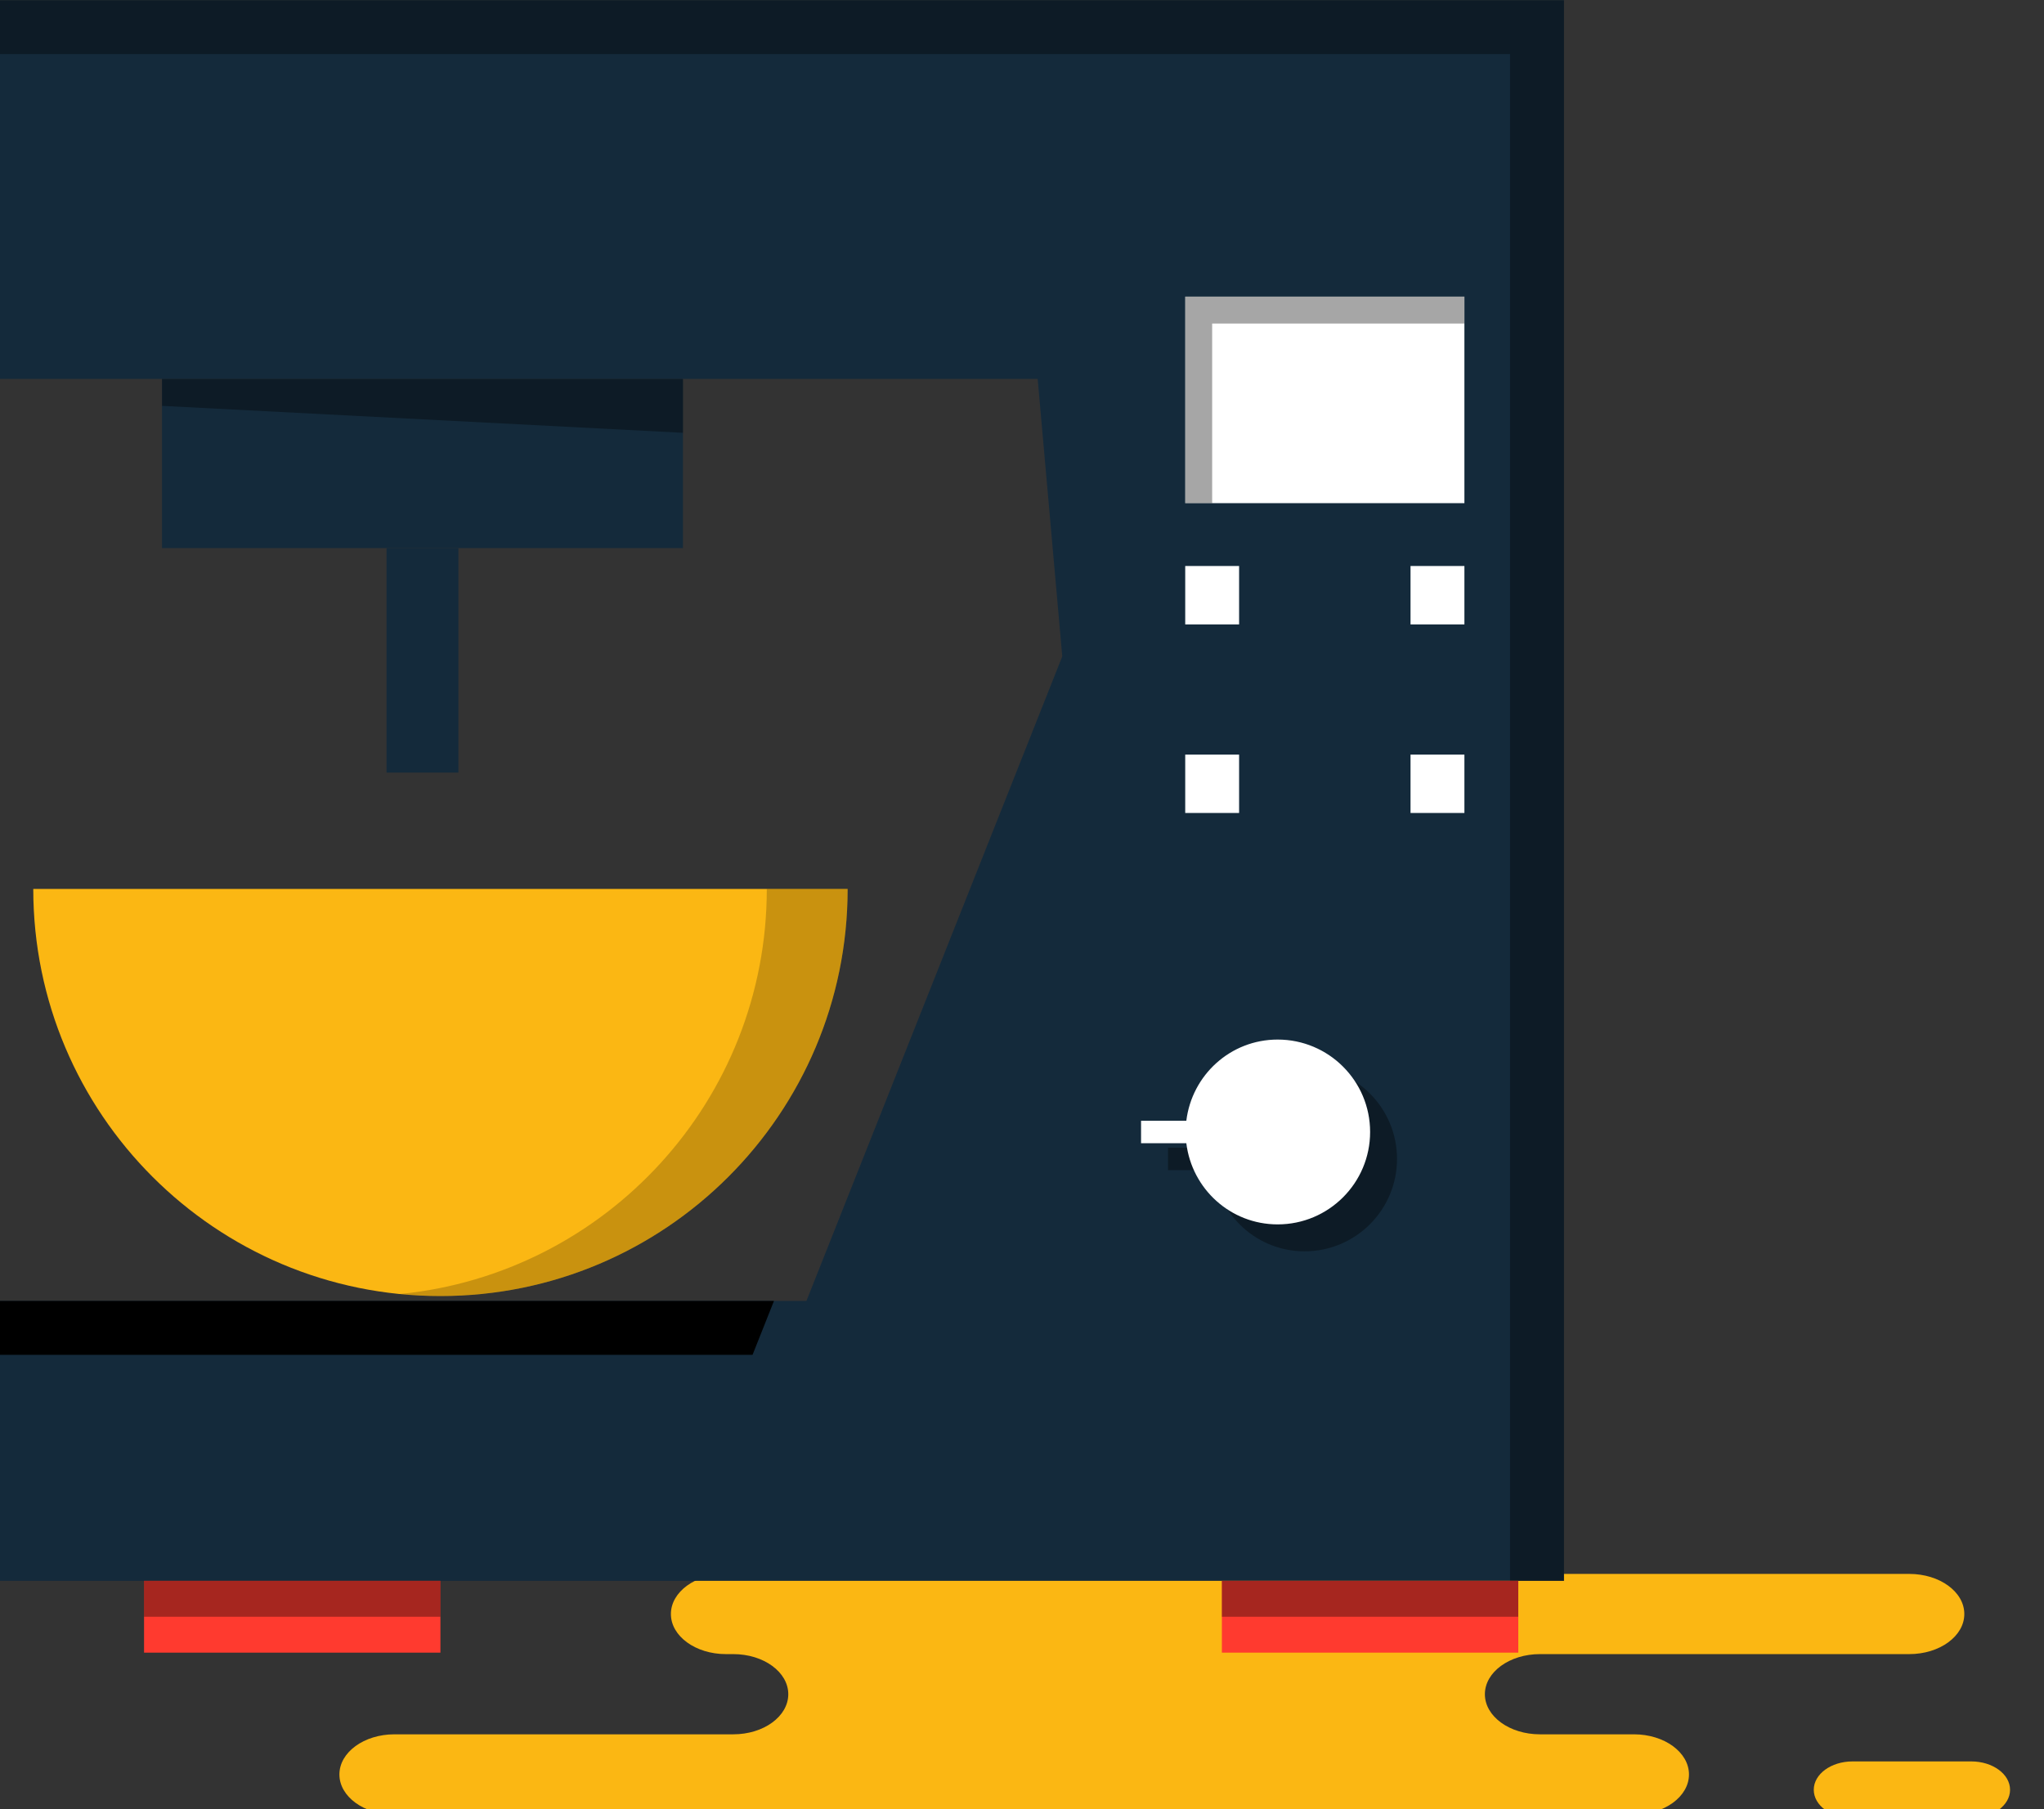 <svg xmlns="http://www.w3.org/2000/svg" xmlns:xlink="http://www.w3.org/1999/xlink" preserveAspectRatio="xMidYMid" width="61" height="54" viewBox="0 0 61 54">
  <rect x="0" y="0" width="61" height="54" fill="#333333" stroke="none"/>
  <defs>
    <style>

      .cls-3 {
        fill: #fbb713;
      }

      .cls-5 {
        fill: #142a3b;
      }

      .cls-6 {
        fill: #000000;
        opacity: 0.35;
      }

      .cls-7 {
        fill: #000000;
      }

      .cls-9 {
        fill: #000000;
        opacity: 0.2;
      }

      .cls-13 {
        fill: #ffffff;
      }

      .cls-21 {
        fill: #ff3a2f;
      }
    </style>
  </defs>
  <g id="group-258svg">
    <path d="M26.369,46.980 C26.369,46.980 21.664,46.980 21.664,46.980 C20.758,46.980 20.022,47.515 20.022,48.177 C20.022,48.838 20.758,49.374 21.664,49.374 C21.664,49.374 21.884,49.374 21.884,49.374 C22.791,49.374 23.525,49.910 23.525,50.571 C23.525,51.232 22.791,51.768 21.884,51.768 C21.884,51.768 11.771,51.768 11.771,51.768 C10.864,51.768 10.129,52.305 10.129,52.966 C10.129,53.627 10.864,54.163 11.771,54.163 C11.771,54.163 23.924,54.163 23.924,54.163 C23.924,54.163 48.764,54.163 48.764,54.163 C49.670,54.163 50.405,53.627 50.405,52.966 C50.405,52.305 49.670,51.768 48.764,51.768 C48.764,51.768 45.957,51.768 45.957,51.768 C45.050,51.768 44.314,51.232 44.314,50.571 C44.314,49.910 45.050,49.374 45.957,49.374 C45.957,49.374 56.979,49.374 56.979,49.374 C57.887,49.374 58.622,48.838 58.622,48.177 C58.622,47.515 57.887,46.980 56.979,46.980 C56.979,46.980 56.157,46.980 56.157,46.980 C56.157,46.980 26.369,46.980 26.369,46.980 Z" id="path-1" class="cls-3" fill-rule="evenodd"/>
    <path d="M55.285,54.270 C54.646,54.270 54.129,53.891 54.129,53.424 C54.129,52.956 54.646,52.577 55.285,52.577 C55.285,52.577 58.830,52.577 58.830,52.577 C59.469,52.577 59.987,52.956 59.987,53.424 C59.987,53.891 59.469,54.270 58.830,54.270 C58.830,54.270 55.285,54.270 55.285,54.270 Z" id="path-2" class="cls-3" fill-rule="evenodd"/>
    <path d="M-0.013,0.008 C-0.013,0.008 -0.013,11.311 -0.013,11.311 C-0.013,11.311 30.968,11.311 30.968,11.311 C30.968,11.311 31.702,19.593 31.702,19.593 C31.702,19.593 24.067,38.831 24.067,38.831 C24.067,38.831 -0.013,38.831 -0.013,38.831 C-0.013,38.831 -0.013,47.186 -0.013,47.186 C-0.013,47.186 46.674,47.186 46.674,47.186 C46.674,47.186 46.674,0.008 46.674,0.008 C46.674,0.008 -0.013,0.008 -0.013,0.008 Z" id="path-3" class="cls-5" fill-rule="evenodd"/>
    <path d="M-0.013,0.008 C-0.013,0.008 -0.013,1.616 -0.013,1.616 C-0.013,1.616 45.065,1.616 45.065,1.616 C45.065,1.616 45.065,47.186 45.065,47.186 C45.065,47.186 46.674,47.186 46.674,47.186 C46.674,47.186 46.674,0.008 46.674,0.008 C46.674,0.008 -0.013,0.008 -0.013,0.008 Z" id="path-4" class="cls-6" fill-rule="evenodd"/>
    <path d="M22.459,40.440 C22.459,40.440 23.098,38.831 23.098,38.831 C23.098,38.831 -0.013,38.831 -0.013,38.831 C-0.013,38.831 -0.013,40.440 -0.013,40.440 C-0.013,40.440 22.459,40.440 22.459,40.440 Z" id="path-5" class="cls-7" fill-rule="evenodd"/>
    <path d="M13.144,38.686 C19.855,38.686 25.296,33.246 25.296,26.534 C25.296,26.534 0.993,26.534 0.993,26.534 C0.993,33.246 6.434,38.686 13.144,38.686 Z" id="path-6" class="cls-3" fill-rule="evenodd"/>
    <path d="M22.884,26.534 C22.884,32.839 18.083,38.020 11.938,38.625 C12.335,38.664 12.737,38.686 13.144,38.686 C19.855,38.686 25.296,33.246 25.296,26.534 C25.296,26.534 22.884,26.534 22.884,26.534 Z" id="path-7" class="cls-9" fill-rule="evenodd"/>
    <path d="M20.382,16.359 C20.382,16.359 4.835,16.359 4.835,16.359 C4.835,16.359 4.835,11.311 4.835,11.311 C4.835,11.311 20.382,11.311 20.382,11.311 C20.382,11.311 20.382,16.359 20.382,16.359 Z" id="path-8" class="cls-5" fill-rule="evenodd"/>
    <path d="M4.835,11.311 C4.835,11.311 4.835,12.115 4.835,12.115 C4.835,12.115 20.382,12.919 20.382,12.919 C20.382,12.919 20.382,11.311 20.382,11.311 C20.382,11.311 4.835,11.311 4.835,11.311 Z" id="path-9" class="cls-6" fill-rule="evenodd"/>
    <path d="M13.681,23.061 C13.681,23.061 11.536,23.061 11.536,23.061 C11.536,23.061 11.536,16.359 11.536,16.359 C11.536,16.359 13.681,16.359 13.681,16.359 C13.681,16.359 13.681,23.061 13.681,23.061 Z" id="path-10" class="cls-5" fill-rule="evenodd"/>
    <path d="M43.703,15.019 C43.703,15.019 35.371,15.019 35.371,15.019 C35.371,15.019 35.371,8.854 35.371,8.854 C35.371,8.854 43.703,8.854 43.703,8.854 C43.703,8.854 43.703,15.019 43.703,15.019 Z" id="path-11" class="cls-13" fill-rule="evenodd"/>
    <path d="M36.175,9.658 C36.175,9.658 43.703,9.658 43.703,9.658 C43.703,9.658 43.703,8.854 43.703,8.854 C43.703,8.854 35.371,8.854 35.371,8.854 C35.371,8.854 35.371,15.019 35.371,15.019 C35.371,15.019 36.175,15.019 36.175,15.019 C36.175,15.019 36.175,9.658 36.175,9.658 Z" id="path-12" class="cls-6" fill-rule="evenodd"/>
    <path d="M38.934,31.834 C37.524,31.834 36.376,32.894 36.209,34.258 C36.209,34.258 34.857,34.258 34.857,34.258 C34.857,34.258 34.857,34.928 34.857,34.928 C34.857,34.928 36.209,34.928 36.209,34.928 C36.376,36.291 37.524,37.351 38.934,37.351 C40.457,37.351 41.692,36.116 41.692,34.593 C41.692,33.069 40.457,31.834 38.934,31.834 Z" id="path-13" class="cls-6" fill-rule="evenodd"/>
    <path d="M38.130,31.030 C36.721,31.030 35.571,32.090 35.404,33.454 C35.404,33.454 34.053,33.454 34.053,33.454 C34.053,33.454 34.053,34.124 34.053,34.124 C34.053,34.124 35.404,34.124 35.404,34.124 C35.571,35.487 36.721,36.547 38.130,36.547 C39.653,36.547 40.889,35.312 40.889,33.788 C40.889,32.265 39.653,31.030 38.130,31.030 Z" id="path-14" class="cls-13" fill-rule="evenodd"/>
    <path d="M36.979,18.638 C36.979,18.638 35.371,18.638 35.371,18.638 C35.371,18.638 35.371,16.895 35.371,16.895 C35.371,16.895 36.979,16.895 36.979,16.895 C36.979,16.895 36.979,18.638 36.979,18.638 Z" id="path-15" class="cls-13" fill-rule="evenodd"/>
    <path d="M43.703,18.638 C43.703,18.638 42.095,18.638 42.095,18.638 C42.095,18.638 42.095,16.895 42.095,16.895 C42.095,16.895 43.703,16.895 43.703,16.895 C43.703,16.895 43.703,18.638 43.703,18.638 Z" id="path-16" class="cls-13" fill-rule="evenodd"/>
    <path d="M43.703,24.267 C43.703,24.267 42.095,24.267 42.095,24.267 C42.095,24.267 42.095,22.525 42.095,22.525 C42.095,22.525 43.703,22.525 43.703,22.525 C43.703,22.525 43.703,24.267 43.703,24.267 Z" id="path-17" class="cls-13" fill-rule="evenodd"/>
    <path d="M36.979,24.267 C36.979,24.267 35.371,24.267 35.371,24.267 C35.371,24.267 35.371,22.525 35.371,22.525 C35.371,22.525 36.979,22.525 36.979,22.525 C36.979,22.525 36.979,24.267 36.979,24.267 Z" id="path-18" class="cls-13" fill-rule="evenodd"/>
    <path d="M13.144,49.331 C13.144,49.331 4.299,49.331 4.299,49.331 C4.299,49.331 4.299,47.186 4.299,47.186 C4.299,47.186 13.144,47.186 13.144,47.186 C13.144,47.186 13.144,49.331 13.144,49.331 Z" id="path-19" class="cls-21" fill-rule="evenodd"/>
    <path d="M45.311,49.331 C45.311,49.331 36.465,49.331 36.465,49.331 C36.465,49.331 36.465,47.186 36.465,47.186 C36.465,47.186 45.311,47.186 45.311,47.186 C45.311,47.186 45.311,49.331 45.311,49.331 Z" id="path-20" class="cls-21" fill-rule="evenodd"/>
    <path d="M13.144,47.186 C13.144,47.186 4.299,47.186 4.299,47.186 C4.299,47.186 4.299,48.258 4.299,48.258 C4.299,48.258 13.144,48.258 13.144,48.258 C13.144,48.258 13.144,47.186 13.144,47.186 Z" id="path-21" class="cls-6" fill-rule="evenodd"/>
    <path d="M36.465,47.186 C36.465,47.186 36.465,48.258 36.465,48.258 C36.465,48.258 45.310,48.258 45.310,48.258 C45.310,48.258 45.310,47.186 45.310,47.186 C45.310,47.186 36.465,47.186 36.465,47.186 Z" id="path-22" class="cls-6" fill-rule="evenodd"/>
  </g>
</svg>

